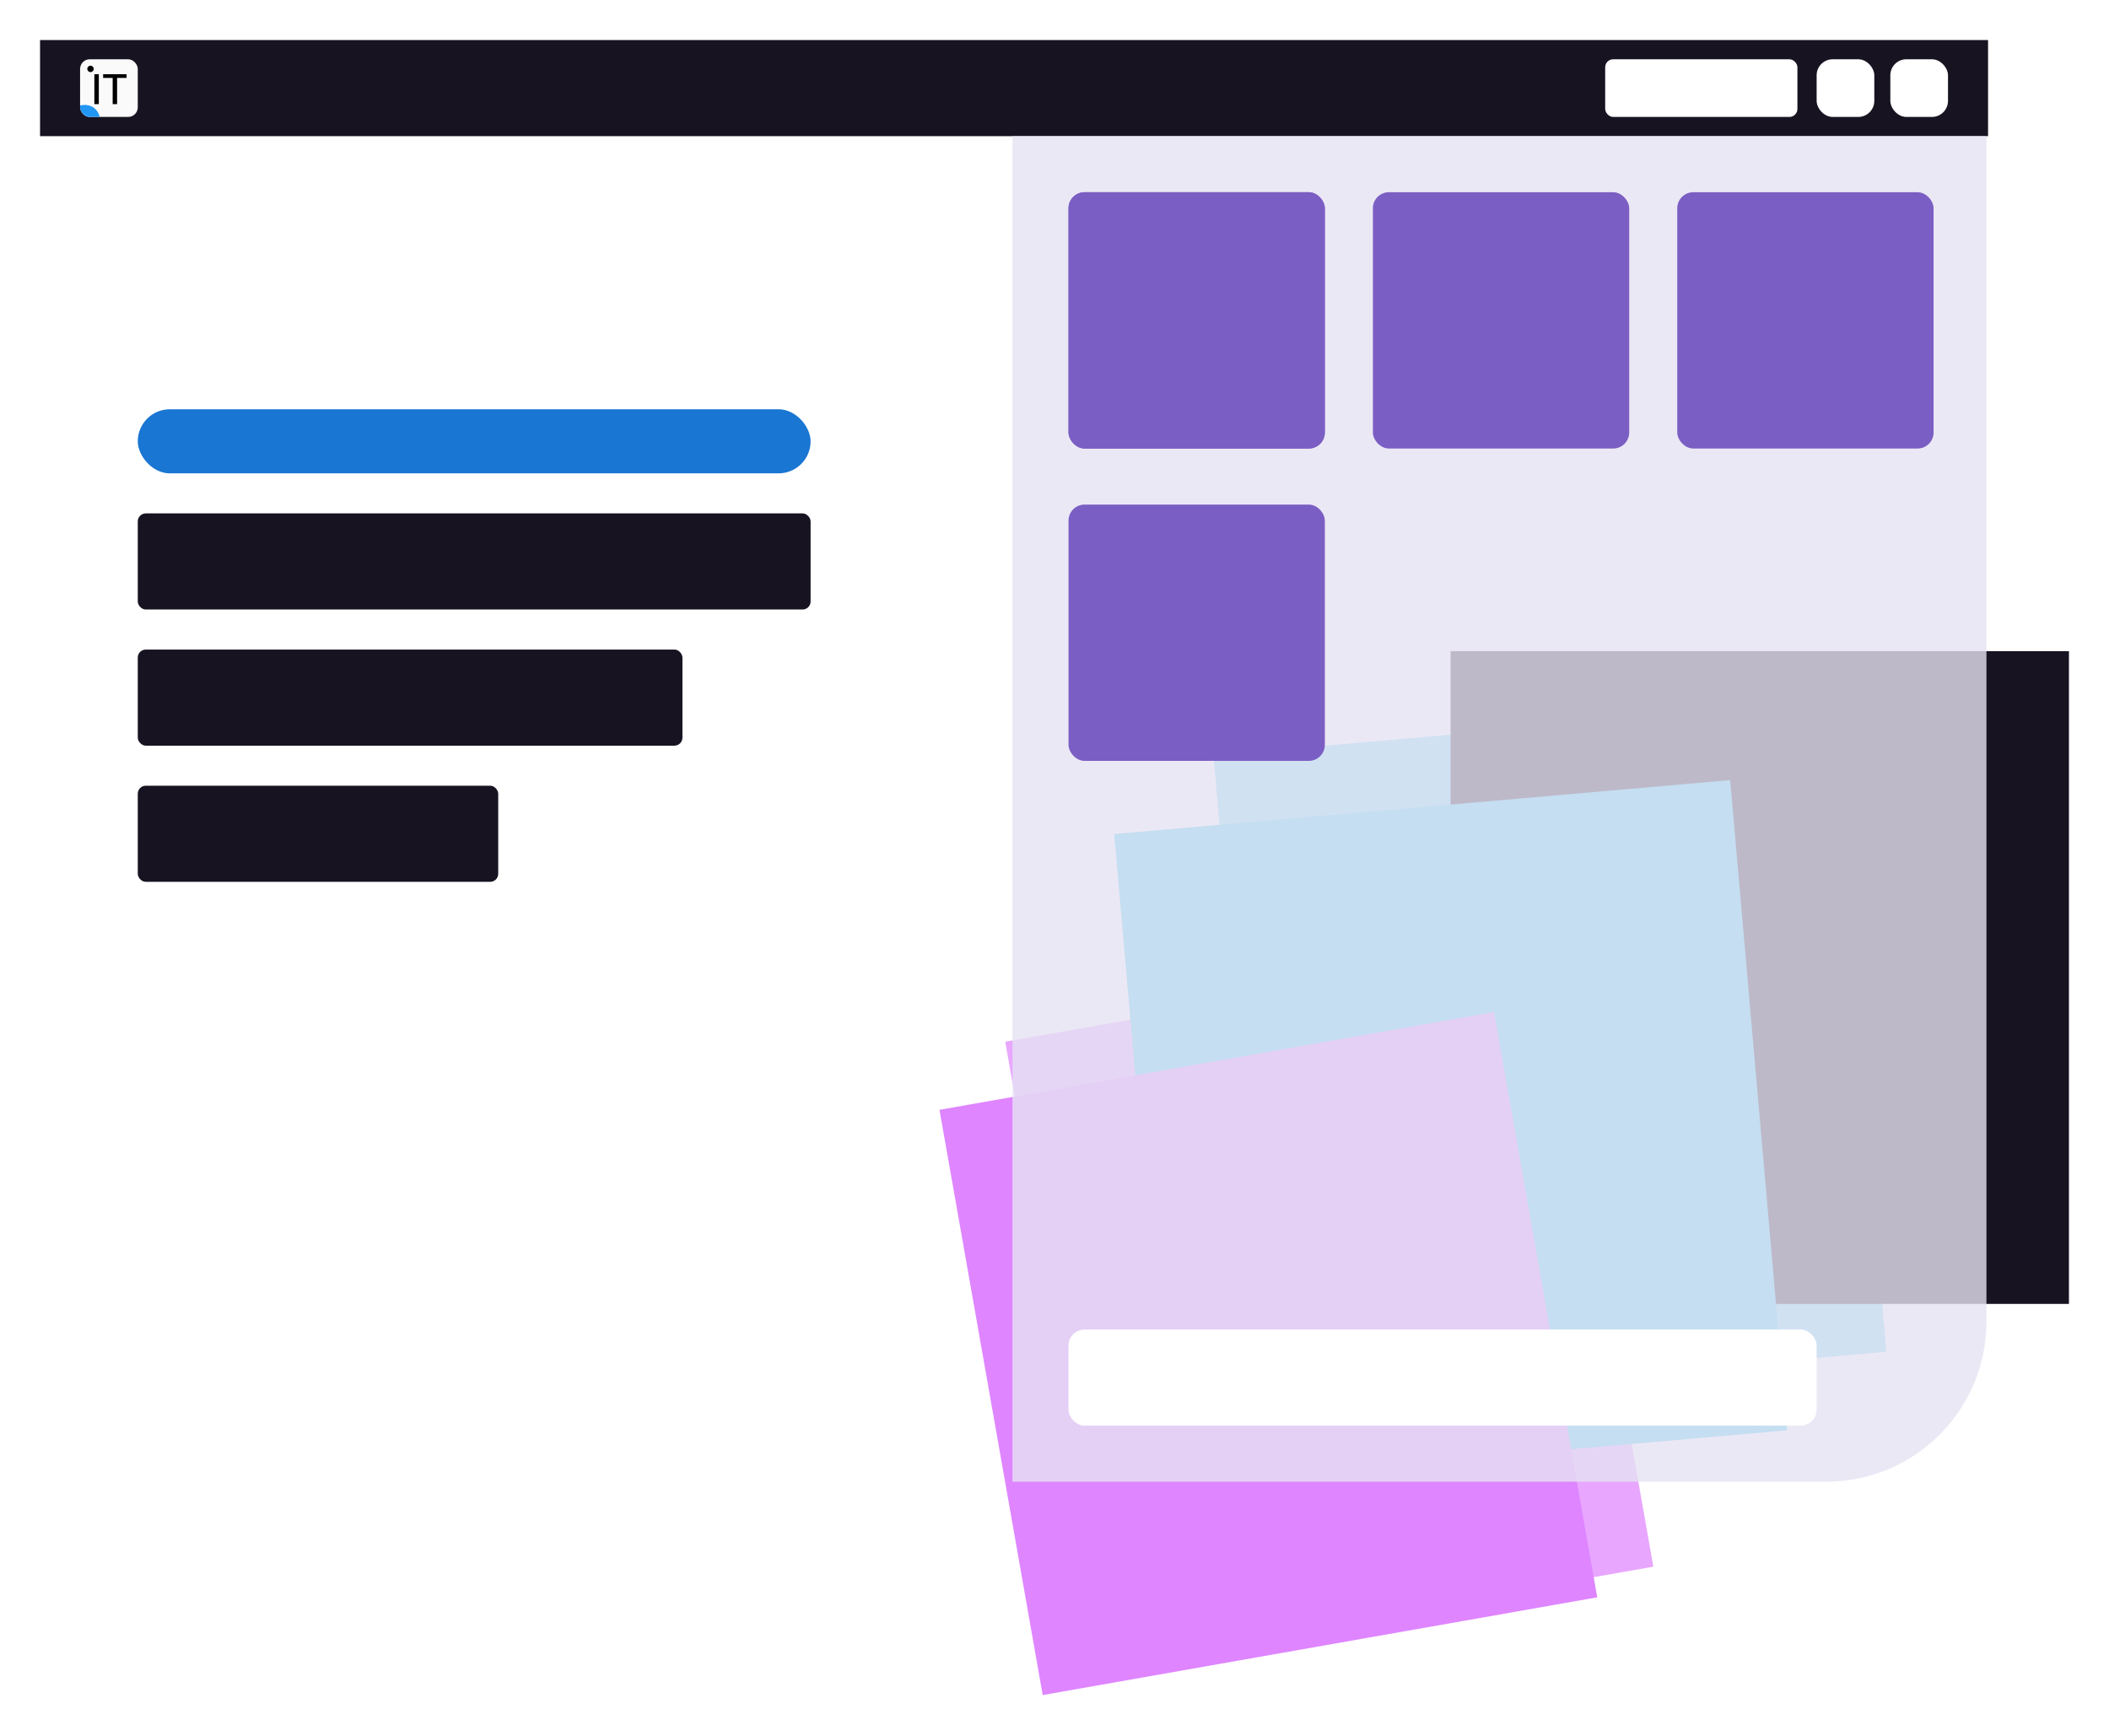 <svg width="2633" height="2167" viewBox="0 0 2633 2167" fill="none" xmlns="http://www.w3.org/2000/svg">
<g filter="url(#filter0_d_209_12)">
<path d="M50 50H2482V1650C2482 1760.46 2392.46 1850 2282 1850H50V50Z" fill="white"/>
<rect x="50" y="50" width="2432" height="120" fill="#171321"/>
<rect x="172" y="641" width="840" height="120" rx="10" fill="#171321"/>
<rect x="172" y="511" width="840" height="80" rx="40" fill="#1976D2"/>
<rect x="172" y="811" width="680" height="120" rx="10" fill="#171321"/>
<rect x="172" y="981" width="450" height="120" rx="10" fill="#171321"/>
<rect x="100" y="74" width="72" height="72" rx="12" fill="#FAFAFA"/>
<path d="M123.365 130H117.801V92.664H123.365V130ZM158.033 97.292H146.177V130H140.665V97.292H128.757V92.664H158.033V97.292Z" fill="black"/>
<path d="M109 86C109 83.791 110.791 82 113 82C115.209 82 117 83.791 117 86C117 88.209 115.209 90 113 90C110.791 90 109 88.209 109 86Z" fill="black"/>
<mask id="mask0_209_12" style="mask-type:alpha" maskUnits="userSpaceOnUse" x="100" y="74" width="72" height="72">
<rect x="100" y="74" width="72" height="72" rx="12" fill="#FAFAFA"/>
</mask>
<g mask="url(#mask0_209_12)">
<path d="M89 146.285C111 132.685 116.167 144.285 116 151.785" stroke="#2196F3" stroke-width="18"/>
</g>
<rect x="2360" y="74" width="72" height="72" rx="20" fill="white"/>
<rect x="2268" y="74" width="72" height="72" rx="20" fill="white"/>
<rect x="2004" y="74" width="240" height="72" rx="10" fill="white"/>
<rect x="1255" y="1300.6" width="683" height="786" transform="rotate(-10 1255 1300.6)" fill="#DF85FF" fill-opacity="0.73"/>
<rect x="1514.95" y="943.193" width="772" height="815" transform="rotate(-5 1514.95 943.193)" fill="#43CDEB" fill-opacity="0.73"/>
<rect x="1811" y="813" width="772" height="815" fill="#171321"/>
<rect x="1391" y="1041.28" width="772" height="815" transform="rotate(-5 1391 1041.28)" fill="#43CDEB"/>
<rect x="1172.92" y="1385.67" width="703" height="742" transform="rotate(-10 1172.92 1385.67)" fill="#DF85FF"/>
<g filter="url(#filter1_b_209_12)">
<path d="M1264 170H2480V1650C2480 1760.46 2390.46 1850 2280 1850H1264V170Z" fill="#E6E2F2" fill-opacity="0.8"/>
</g>
<rect x="1334" y="630" width="320" height="320" rx="20" fill="#7B5EC3"/>
<rect x="1714" y="240" width="320" height="320" rx="20" fill="#7B5EC3"/>
<rect x="2094" y="240" width="320" height="320" rx="20" fill="#7B5EC3"/>
<rect x="1334" y="240" width="320" height="320" rx="20" fill="#7B5EC3"/>
<rect x="1334" y="240" width="320" height="320" rx="20" fill="#7B5EC3"/>
<rect x="1334" y="1660" width="934" height="120" rx="20" fill="white"/>
</g>
<defs>
<filter id="filter0_d_209_12" x="0" y="0" width="2633" height="2166.4" filterUnits="userSpaceOnUse" color-interpolation-filters="sRGB">
<feFlood flood-opacity="0" result="BackgroundImageFix"/>
<feColorMatrix in="SourceAlpha" type="matrix" values="0 0 0 0 0 0 0 0 0 0 0 0 0 0 0 0 0 0 127 0" result="hardAlpha"/>
<feOffset/>
<feGaussianBlur stdDeviation="25"/>
<feComposite in2="hardAlpha" operator="out"/>
<feColorMatrix type="matrix" values="0 0 0 0 0 0 0 0 0 0 0 0 0 0 0 0 0 0 0.25 0"/>
<feBlend mode="normal" in2="BackgroundImageFix" result="effect1_dropShadow_209_12"/>
<feBlend mode="normal" in="SourceGraphic" in2="effect1_dropShadow_209_12" result="shape"/>
</filter>
<filter id="filter1_b_209_12" x="1254" y="160" width="1236" height="1700" filterUnits="userSpaceOnUse" color-interpolation-filters="sRGB">
<feFlood flood-opacity="0" result="BackgroundImageFix"/>
<feGaussianBlur in="BackgroundImage" stdDeviation="5"/>
<feComposite in2="SourceAlpha" operator="in" result="effect1_backgroundBlur_209_12"/>
<feBlend mode="normal" in="SourceGraphic" in2="effect1_backgroundBlur_209_12" result="shape"/>
</filter>
</defs>
</svg>
